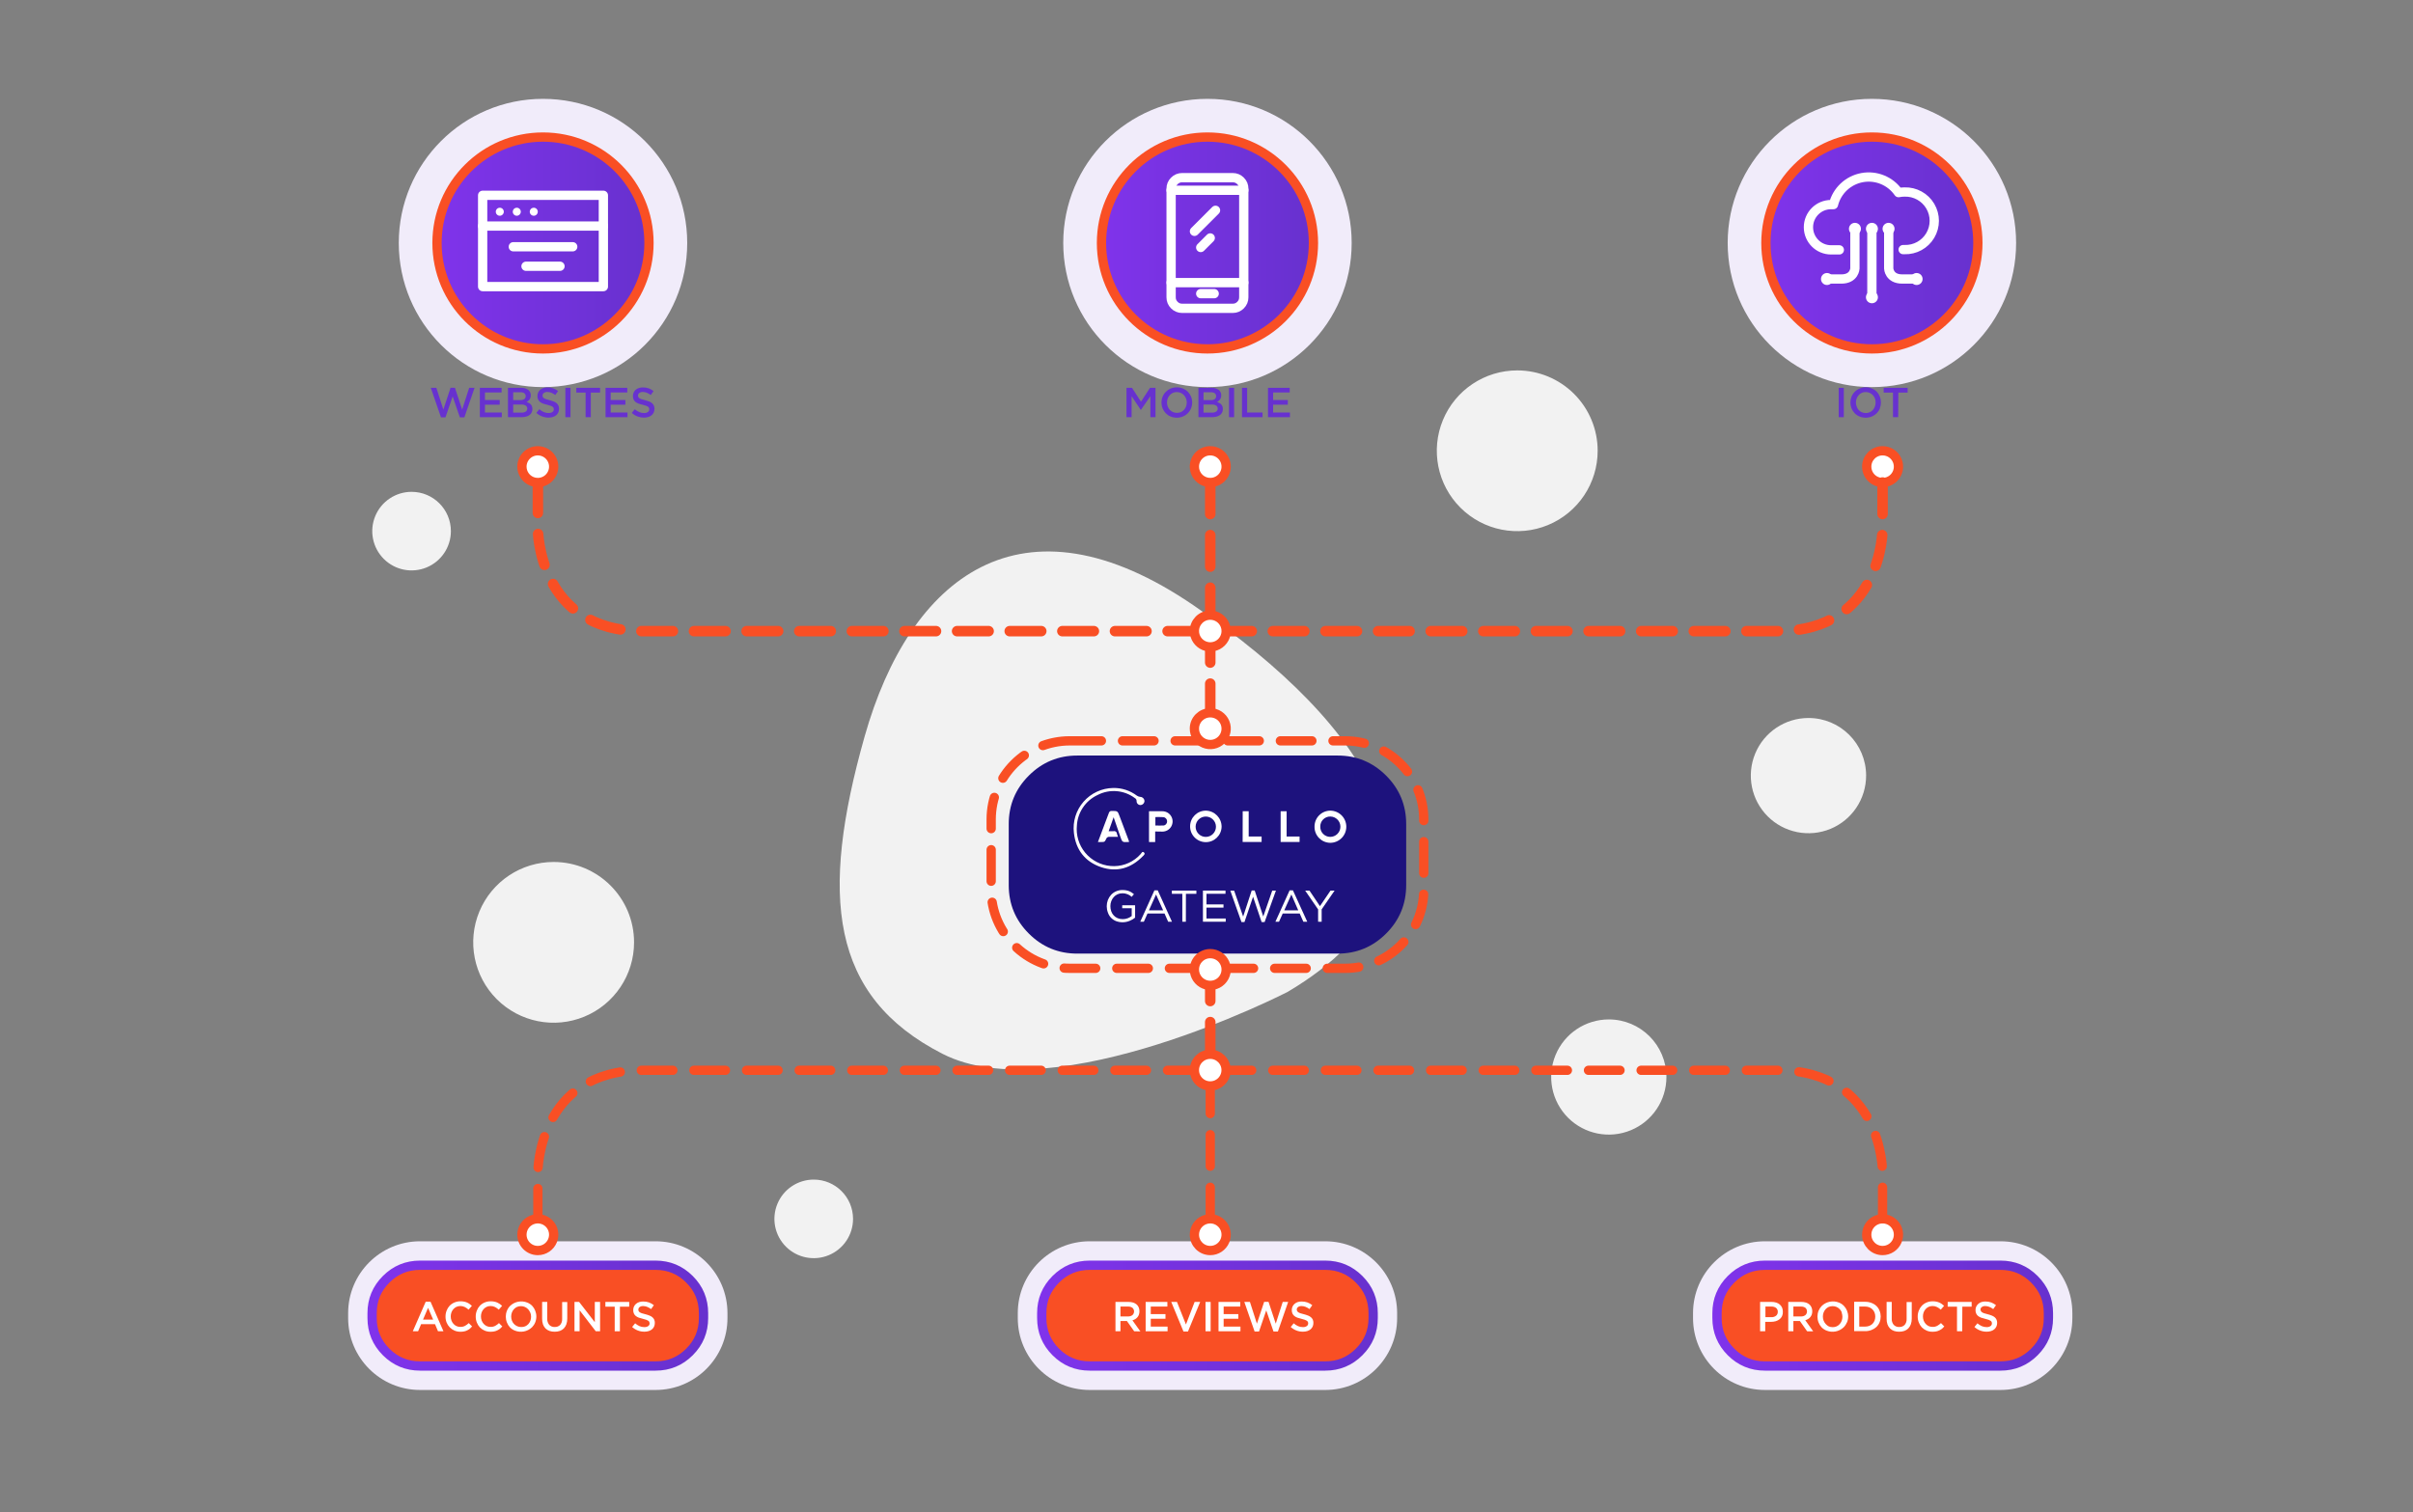 <svg width="260" height="163" viewBox="0 0 260 163" fill="none" xmlns="http://www.w3.org/2000/svg">
<rect x="0" y="0" width="260" height="163" fill="#808080" stroke="none"/>
<mask id="mask0" mask-type="alpha" maskUnits="userSpaceOnUse" x="0" y="0" width="259" height="162">
<rect x="0.085" y="0.612" width="258.294" height="161.387" fill="white"/>
</mask>
<g mask="url(#mask0)">
<path fill-rule="evenodd" clip-rule="evenodd" d="M138.721 106.921C138.721 106.921 113.683 119.787 101.553 113.583C89.422 107.38 88.315 96.547 93.158 79.395C98.001 62.243 110.028 52.502 128.673 65.293C147.319 78.085 159.259 94.769 138.721 106.921Z" fill="#F2F2F2"/>
<path fill-rule="evenodd" clip-rule="evenodd" d="M172.148 48.583C172.149 52.088 170.038 55.248 166.8 56.589C163.562 57.931 159.834 57.191 157.355 54.713C154.876 52.236 154.134 48.509 155.475 45.272C156.817 42.034 159.977 39.923 163.482 39.923C165.78 39.922 167.984 40.834 169.609 42.459C171.234 44.083 172.148 46.286 172.148 48.583V48.583Z" fill="#F2F2F2"/>
<path fill-rule="evenodd" clip-rule="evenodd" d="M68.32 101.566C68.32 105.074 66.208 108.233 62.969 109.574C59.73 110.914 56.002 110.172 53.524 107.693C51.046 105.214 50.307 101.487 51.65 98.25C52.993 95.013 56.155 92.903 59.661 92.906C64.443 92.91 68.318 96.785 68.32 101.566L68.32 101.566Z" fill="#F2F2F2"/>
<path fill-rule="evenodd" clip-rule="evenodd" d="M179.557 116.085C179.557 118.595 178.044 120.858 175.724 121.819C173.404 122.78 170.734 122.249 168.958 120.474C167.183 118.699 166.651 116.029 167.612 113.709C168.573 111.39 170.837 109.878 173.348 109.878C176.777 109.878 179.557 112.657 179.557 116.085Z" fill="#F2F2F2"/>
<path fill-rule="evenodd" clip-rule="evenodd" d="M48.583 57.246C48.583 58.959 47.551 60.503 45.968 61.159C44.385 61.814 42.563 61.452 41.352 60.241C40.14 59.03 39.778 57.208 40.433 55.626C41.089 54.043 42.634 53.011 44.347 53.011C46.687 53.011 48.583 54.907 48.583 57.246Z" fill="#F2F2F2"/>
<path fill-rule="evenodd" clip-rule="evenodd" d="M91.915 131.368C91.918 133.082 90.887 134.628 89.304 135.285C87.722 135.943 85.899 135.582 84.686 134.371C83.473 133.16 83.109 131.338 83.765 129.755C84.42 128.172 85.965 127.14 87.679 127.14C90.016 127.14 91.912 129.032 91.915 131.368Z" fill="#F2F2F2"/>
<path fill-rule="evenodd" clip-rule="evenodd" d="M201.073 83.594C201.074 86.107 199.561 88.373 197.24 89.335C194.918 90.296 192.246 89.765 190.469 87.989C188.692 86.212 188.161 83.54 189.123 81.219C190.085 78.899 192.352 77.386 194.865 77.388C198.294 77.388 201.073 80.166 201.073 83.594Z" fill="#F2F2F2"/>
<path fill-rule="evenodd" clip-rule="evenodd" d="M70.635 136.371C73.488 136.371 75.801 138.683 75.801 141.535V142.068C75.801 144.92 73.488 147.232 70.635 147.232H45.261C42.408 147.232 40.095 144.92 40.095 142.068V141.535C40.095 138.683 42.408 136.371 45.261 136.371H70.635ZM70.635 133.789H45.261C40.981 133.789 37.512 137.257 37.512 141.535V142.068C37.512 146.346 40.981 149.815 45.261 149.815H70.635C74.914 149.815 78.384 146.346 78.384 142.068V141.535C78.384 137.257 74.914 133.789 70.635 133.789Z" fill="#F1ECFA"/>
<path fill-rule="evenodd" clip-rule="evenodd" d="M40.095 141.802V141.535C40.095 140.109 40.599 138.892 41.608 137.884C42.617 136.875 43.834 136.371 45.261 136.371H70.638C72.065 136.371 73.282 136.875 74.291 137.884C75.3 138.892 75.804 140.109 75.804 141.535V142.068C75.804 143.494 75.3 144.711 74.291 145.72C73.282 146.728 72.065 147.232 70.638 147.232H45.261C43.834 147.232 42.617 146.728 41.608 145.72C40.599 144.711 40.095 143.494 40.095 142.068V141.802Z" fill="#F94F24" stroke="url(#paint0_linear)" stroke-linecap="round"/>
<path fill-rule="evenodd" clip-rule="evenodd" d="M47.782 143.488H47.195L46.872 142.723H45.374L45.051 143.488H44.48L45.871 140.302H46.388L47.782 143.488ZM46.123 140.964L45.58 142.23H46.672L46.123 140.964Z" fill="white"/>
<path fill-rule="evenodd" clip-rule="evenodd" d="M50.627 143.214C50.538 143.282 50.443 143.34 50.343 143.388C50.241 143.44 50.132 143.478 50.02 143.501C49.887 143.528 49.752 143.541 49.616 143.54C49.395 143.543 49.175 143.5 48.971 143.414C48.78 143.334 48.608 143.216 48.464 143.069C48.318 142.92 48.203 142.745 48.124 142.552C48.043 142.347 48.002 142.128 48.005 141.907C48.002 141.686 48.042 141.466 48.124 141.261C48.196 141.067 48.306 140.889 48.447 140.738C48.594 140.587 48.77 140.468 48.964 140.386C49.168 140.3 49.388 140.256 49.61 140.257C49.743 140.255 49.876 140.267 50.007 140.293C50.118 140.315 50.226 140.349 50.33 140.393C50.426 140.436 50.518 140.489 50.604 140.551C50.69 140.61 50.771 140.676 50.846 140.748L50.488 141.161C50.368 141.047 50.232 140.951 50.084 140.877C49.802 140.739 49.473 140.731 49.184 140.854C49.061 140.912 48.952 140.993 48.861 141.093C48.767 141.197 48.693 141.317 48.644 141.448C48.592 141.589 48.566 141.737 48.567 141.887C48.566 142.038 48.592 142.188 48.644 142.33C48.693 142.461 48.767 142.583 48.861 142.688C48.951 142.79 49.06 142.872 49.184 142.93C49.316 142.989 49.459 143.018 49.603 143.017C49.776 143.022 49.946 142.984 50.1 142.907C50.249 142.824 50.387 142.724 50.511 142.607L50.869 142.969C50.795 143.057 50.714 143.139 50.627 143.214H50.627Z" fill="white"/>
<path fill-rule="evenodd" clip-rule="evenodd" d="M53.875 143.214C53.785 143.281 53.689 143.34 53.588 143.388C53.486 143.44 53.377 143.478 53.265 143.501C53.131 143.528 52.995 143.541 52.858 143.54C52.636 143.543 52.416 143.5 52.212 143.414C52.022 143.333 51.85 143.216 51.705 143.069C51.566 142.919 51.456 142.743 51.382 142.552C51.298 142.348 51.257 142.128 51.26 141.907C51.256 141.686 51.297 141.466 51.379 141.261C51.452 141.067 51.561 140.89 51.702 140.738C51.849 140.587 52.025 140.468 52.219 140.386C52.423 140.3 52.642 140.256 52.864 140.257C52.998 140.255 53.131 140.267 53.261 140.293C53.372 140.315 53.48 140.348 53.584 140.393C53.682 140.437 53.775 140.49 53.862 140.551C53.946 140.611 54.026 140.677 54.101 140.748L53.743 141.161C53.623 141.048 53.489 140.952 53.342 140.877C53.192 140.802 53.026 140.764 52.858 140.767C52.713 140.766 52.57 140.796 52.438 140.854C52.316 140.913 52.207 140.994 52.115 141.093C52.021 141.197 51.948 141.317 51.899 141.448C51.847 141.589 51.82 141.738 51.822 141.887C51.82 142.038 51.847 142.188 51.899 142.33C51.948 142.461 52.021 142.583 52.115 142.688C52.206 142.789 52.316 142.871 52.438 142.93C52.57 142.989 52.713 143.018 52.858 143.017C53.03 143.022 53.201 142.984 53.355 142.907C53.504 142.825 53.642 142.724 53.765 142.607L54.124 142.969C54.047 143.057 53.964 143.139 53.875 143.214Z" fill="white"/>
<path fill-rule="evenodd" clip-rule="evenodd" d="M57.669 142.533C57.59 142.728 57.473 142.905 57.326 143.056C56.83 143.532 56.1 143.671 55.463 143.411C55.268 143.331 55.091 143.213 54.944 143.062C54.803 142.912 54.693 142.735 54.621 142.542C54.457 142.137 54.457 141.683 54.621 141.277C54.698 141.081 54.815 140.903 54.963 140.754C55.459 140.278 56.189 140.139 56.826 140.399C57.021 140.479 57.198 140.598 57.346 140.748C57.486 140.899 57.595 141.075 57.669 141.267C57.832 141.673 57.832 142.127 57.669 142.533ZM57.129 141.474C57.078 141.342 57.003 141.22 56.907 141.116C56.81 141.012 56.694 140.928 56.564 140.871C56.428 140.809 56.281 140.778 56.132 140.78C55.983 140.778 55.836 140.808 55.699 140.867C55.577 140.925 55.467 141.006 55.376 141.106C55.281 141.211 55.207 141.332 55.157 141.464C55.105 141.604 55.079 141.751 55.079 141.9C55.078 142.049 55.104 142.197 55.157 142.336C55.206 142.47 55.282 142.593 55.38 142.697C55.476 142.799 55.591 142.882 55.718 142.939C55.855 143.001 56.004 143.032 56.154 143.03C56.302 143.036 56.45 143.011 56.587 142.956C56.715 142.9 56.831 142.819 56.926 142.717C57.021 142.612 57.095 142.49 57.146 142.359C57.249 142.077 57.249 141.768 57.146 141.487L57.129 141.474Z" fill="white"/>
<path fill-rule="evenodd" clip-rule="evenodd" d="M61.123 142.116C61.127 142.327 61.094 142.537 61.026 142.736C60.966 142.902 60.873 143.053 60.752 143.182C60.631 143.301 60.486 143.392 60.326 143.45C60.144 143.51 59.953 143.539 59.761 143.537C59.572 143.539 59.384 143.51 59.205 143.45C59.046 143.392 58.901 143.302 58.779 143.185C58.659 143.06 58.567 142.912 58.508 142.749C58.443 142.555 58.411 142.351 58.414 142.146L58.414 140.325H58.966V142.123C58.951 142.366 59.027 142.605 59.179 142.794C59.333 142.954 59.549 143.039 59.77 143.027C59.989 143.038 60.202 142.957 60.358 142.804C60.509 142.624 60.585 142.393 60.571 142.158V140.338H61.123L61.123 142.116Z" fill="white"/>
<path fill-rule="evenodd" clip-rule="evenodd" d="M64.09 140.325H64.659V143.488H64.194L62.453 141.229V143.488H61.901V140.325H62.399L64.09 142.51V140.325Z" fill="white"/>
<path fill-rule="evenodd" clip-rule="evenodd" d="M66.796 143.488H66.234V140.838H65.23V140.325H67.797V140.838H66.796L66.796 143.488Z" fill="white"/>
<path fill-rule="evenodd" clip-rule="evenodd" d="M68.814 141.313C68.842 141.364 68.882 141.407 68.93 141.439C69.002 141.486 69.08 141.523 69.163 141.548C69.26 141.581 69.385 141.616 69.537 141.652C69.687 141.689 69.833 141.736 69.976 141.794C70.094 141.836 70.204 141.899 70.299 141.981C70.382 142.051 70.448 142.138 70.493 142.236C70.539 142.346 70.561 142.465 70.557 142.584C70.56 142.722 70.533 142.859 70.477 142.985C70.422 143.1 70.343 143.203 70.244 143.285C70.139 143.369 70.019 143.432 69.889 143.469C69.741 143.513 69.588 143.534 69.434 143.533C68.945 143.537 68.474 143.356 68.113 143.027L68.436 142.63C68.575 142.753 68.732 142.855 68.901 142.933C69.069 143.007 69.251 143.043 69.434 143.04C69.579 143.047 69.722 143.009 69.844 142.93C69.942 142.864 69.999 142.754 69.996 142.636C69.995 142.584 69.984 142.532 69.963 142.484C69.939 142.434 69.903 142.39 69.857 142.358C69.787 142.315 69.714 142.28 69.637 142.252C69.52 142.211 69.4 142.177 69.279 142.149C69.126 142.115 68.975 142.072 68.827 142.02C68.71 141.977 68.601 141.916 68.504 141.839C68.416 141.768 68.346 141.677 68.3 141.574C68.249 141.456 68.225 141.328 68.23 141.2C68.226 140.944 68.336 140.699 68.53 140.532C68.63 140.447 68.747 140.384 68.872 140.344C69.012 140.299 69.158 140.277 69.305 140.28C69.518 140.276 69.73 140.31 69.931 140.38C70.12 140.451 70.296 140.551 70.454 140.677L70.154 141.096C70.022 140.997 69.878 140.916 69.724 140.854C69.588 140.8 69.442 140.771 69.295 140.77C69.16 140.763 69.027 140.802 68.917 140.88C68.832 140.944 68.782 141.045 68.782 141.151C68.781 141.207 68.792 141.262 68.814 141.313Z" fill="white"/>
<path fill-rule="evenodd" clip-rule="evenodd" d="M142.792 136.371C145.645 136.371 147.958 138.683 147.958 141.535V142.068C147.958 144.92 145.645 147.232 142.792 147.232H117.415C114.562 147.232 112.249 144.92 112.249 142.068V141.535C112.249 138.683 114.562 136.371 117.415 136.371H142.792ZM142.792 133.789H117.415C113.136 133.789 109.666 137.257 109.666 141.535V142.068C109.666 146.346 113.136 149.815 117.415 149.815H142.792C147.072 149.815 150.541 146.346 150.541 142.068V141.535C150.541 137.257 147.072 133.789 142.792 133.789Z" fill="#F1ECFA"/>
<path fill-rule="evenodd" clip-rule="evenodd" d="M112.249 141.802V141.535C112.249 140.109 112.754 138.892 113.762 137.884C114.771 136.875 115.989 136.371 117.415 136.371H142.792C144.219 136.371 145.437 136.875 146.445 137.884C147.454 138.892 147.958 140.109 147.958 141.535V142.068C147.958 143.494 147.454 144.711 146.445 145.72C145.437 146.728 144.219 147.232 142.792 147.232H117.415C115.989 147.232 114.771 146.728 113.762 145.72C112.754 144.711 112.249 143.494 112.249 142.068V141.802Z" fill="#F94F24" stroke="url(#paint1_linear)" stroke-linecap="round"/>
<path fill-rule="evenodd" clip-rule="evenodd" d="M122.207 143.488L121.425 142.384H120.728V143.488H120.192V140.325H121.603C121.769 140.323 121.934 140.346 122.094 140.393C122.229 140.435 122.355 140.503 122.465 140.593C122.567 140.681 122.646 140.791 122.697 140.916C122.751 141.051 122.778 141.196 122.775 141.342C122.777 141.463 122.757 141.583 122.717 141.697C122.683 141.798 122.63 141.892 122.562 141.974C122.493 142.053 122.414 142.121 122.326 142.178C122.23 142.234 122.127 142.277 122.019 142.307L122.875 143.504L122.207 143.488ZM122.023 140.958C121.88 140.861 121.71 140.815 121.538 140.825L120.728 140.825V141.89H121.545C121.715 141.9 121.883 141.848 122.019 141.745C122.131 141.645 122.195 141.502 122.195 141.351C122.195 141.201 122.131 141.058 122.019 140.958L122.023 140.958Z" fill="white"/>
<path fill-rule="evenodd" clip-rule="evenodd" d="M125.784 140.825H123.995V141.639H125.58V142.139H123.995V142.985H125.806V143.488H123.443V140.325H125.784L125.784 140.825Z" fill="white"/>
<path fill-rule="evenodd" clip-rule="evenodd" d="M128.719 140.325H129.319L128.005 143.511H127.517L126.2 140.325H126.817L127.785 142.756L128.719 140.325Z" fill="white"/>
<path fill-rule="evenodd" clip-rule="evenodd" d="M130.446 140.325V143.488H129.894V140.325H130.446Z" fill="white"/>
<path fill-rule="evenodd" clip-rule="evenodd" d="M133.636 140.825H131.847V141.639H133.429V142.139H131.847V142.985H133.659V143.488H131.295V140.325H133.636L133.636 140.825Z" fill="white"/>
<path fill-rule="evenodd" clip-rule="evenodd" d="M136.212 140.315H136.684L137.462 142.668L138.214 140.325H138.799L137.694 143.511H137.217L136.438 141.235L135.66 143.511H135.182L134.075 140.325H134.679L135.431 142.668L136.212 140.315Z" fill="white"/>
<path fill-rule="evenodd" clip-rule="evenodd" d="M139.774 141.313C139.802 141.364 139.841 141.407 139.89 141.439C139.962 141.486 140.04 141.523 140.122 141.548C140.219 141.581 140.345 141.616 140.497 141.652C140.646 141.689 140.793 141.736 140.936 141.794C141.054 141.836 141.164 141.899 141.259 141.981C141.342 142.05 141.409 142.137 141.453 142.236C141.499 142.346 141.521 142.465 141.517 142.584C141.52 142.722 141.493 142.859 141.437 142.985C141.383 143.101 141.303 143.204 141.204 143.285C141.099 143.369 140.978 143.432 140.849 143.469C140.701 143.513 140.548 143.534 140.394 143.533C139.905 143.537 139.434 143.356 139.073 143.027L139.396 142.63C139.535 142.753 139.692 142.855 139.861 142.933C140.029 143.007 140.21 143.043 140.394 143.04C140.538 143.047 140.682 143.009 140.804 142.93C140.901 142.864 140.959 142.754 140.955 142.636C140.956 142.584 140.946 142.532 140.926 142.484C140.9 142.434 140.863 142.391 140.817 142.358C140.747 142.315 140.674 142.28 140.597 142.252C140.48 142.211 140.36 142.177 140.239 142.149C140.085 142.115 139.934 142.072 139.787 142.02C139.67 141.977 139.561 141.916 139.464 141.839C139.376 141.768 139.306 141.677 139.26 141.574C139.209 141.456 139.185 141.328 139.189 141.2C139.187 141.069 139.215 140.94 139.27 140.822C139.321 140.71 139.398 140.61 139.493 140.532C139.587 140.449 139.697 140.385 139.816 140.344C139.955 140.299 140.102 140.277 140.248 140.28C140.461 140.276 140.673 140.31 140.875 140.38C141.063 140.451 141.24 140.551 141.398 140.677L141.097 141.096C140.966 140.997 140.821 140.916 140.668 140.854C140.531 140.8 140.386 140.771 140.239 140.77C140.104 140.763 139.971 140.802 139.861 140.88C139.776 140.944 139.725 141.045 139.725 141.151C139.73 141.208 139.747 141.263 139.774 141.313Z" fill="white"/>
<path fill-rule="evenodd" clip-rule="evenodd" d="M215.547 136.371C218.4 136.371 220.713 138.683 220.713 141.535V142.068C220.713 144.92 218.4 147.232 215.547 147.232H190.173C187.32 147.232 185.007 144.92 185.007 142.068V141.535C185.007 138.683 187.32 136.371 190.173 136.371H215.547M215.547 133.789H190.173C185.894 133.789 182.424 137.257 182.424 141.535V142.068C182.424 146.346 185.894 149.815 190.173 149.815H215.547C219.827 149.815 223.296 146.346 223.296 142.068V141.535C223.296 137.257 219.827 133.789 215.547 133.789Z" fill="#F1ECFA"/>
<path fill-rule="evenodd" clip-rule="evenodd" d="M185.007 141.802V141.535C185.007 140.109 185.512 138.892 186.52 137.884C187.529 136.875 188.747 136.371 190.173 136.371H215.55C216.977 136.371 218.195 136.875 219.203 137.884C220.212 138.892 220.716 140.109 220.716 141.535V142.068C220.716 143.494 220.212 144.711 219.203 145.72C218.195 146.728 216.977 147.232 215.55 147.232H190.173C188.747 147.232 187.529 146.728 186.52 145.72C185.512 144.711 185.007 143.494 185.007 142.068V141.802Z" fill="#F94F24" stroke="url(#paint2_linear)" stroke-linecap="round"/>
<path fill-rule="evenodd" clip-rule="evenodd" d="M192.017 141.855C191.954 141.988 191.861 142.104 191.745 142.194C191.625 142.287 191.488 142.357 191.342 142.401C191.181 142.448 191.015 142.472 190.848 142.472L190.202 142.472V143.488H189.65V140.325H190.9C191.068 140.322 191.236 140.347 191.397 140.399C191.538 140.442 191.668 140.515 191.778 140.612C191.879 140.702 191.96 140.812 192.017 140.935C192.074 141.074 192.103 141.224 192.101 141.374C192.112 141.539 192.083 141.704 192.017 141.855ZM191.371 140.967C191.224 140.867 191.048 140.817 190.87 140.825H190.225V141.968H190.87C191.05 141.978 191.228 141.923 191.371 141.813C191.493 141.71 191.561 141.556 191.555 141.397C191.565 141.232 191.495 141.072 191.368 140.967L191.371 140.967Z" fill="white"/>
<path fill-rule="evenodd" clip-rule="evenodd" d="M194.716 143.488L193.938 142.384H193.237V143.488H192.685V140.325H194.096C194.262 140.323 194.428 140.346 194.587 140.393C194.723 140.434 194.849 140.502 194.958 140.593C195.06 140.681 195.14 140.791 195.191 140.916C195.246 141.047 195.274 141.189 195.271 141.332C195.273 141.453 195.254 141.573 195.216 141.687C195.18 141.788 195.126 141.882 195.058 141.965C194.99 142.044 194.911 142.113 194.822 142.168C194.726 142.224 194.623 142.267 194.516 142.297L195.371 143.495L194.716 143.488ZM194.535 140.958C194.392 140.862 194.222 140.816 194.051 140.825H193.237V141.89H194.054C194.225 141.899 194.395 141.848 194.532 141.745C194.642 141.644 194.704 141.501 194.704 141.351C194.704 141.202 194.642 141.059 194.532 140.958L194.535 140.958Z" fill="white"/>
<path fill-rule="evenodd" clip-rule="evenodd" d="M199 142.533C198.923 142.728 198.807 142.906 198.658 143.056C198.162 143.532 197.432 143.671 196.795 143.411C196.6 143.331 196.423 143.213 196.275 143.062C196.135 142.912 196.025 142.735 195.952 142.542C195.789 142.137 195.789 141.683 195.952 141.277C196.031 141.082 196.148 140.905 196.295 140.754C196.791 140.278 197.521 140.139 198.158 140.399C198.353 140.478 198.53 140.597 198.677 140.748C198.823 140.897 198.938 141.074 199.016 141.267C199.18 141.673 199.18 142.127 199.016 142.533H199ZM198.461 141.474C198.413 141.34 198.337 141.218 198.238 141.116C198.143 141.012 198.028 140.928 197.899 140.87C197.762 140.809 197.614 140.778 197.463 140.78C197.316 140.778 197.169 140.808 197.034 140.867C196.912 140.925 196.802 141.006 196.711 141.106C196.617 141.211 196.543 141.333 196.492 141.464C196.44 141.604 196.414 141.751 196.414 141.9C196.413 142.049 196.439 142.197 196.492 142.336C196.543 142.469 196.619 142.591 196.714 142.697C196.804 142.803 196.912 142.89 197.034 142.956C197.17 143.017 197.318 143.048 197.467 143.046C197.615 143.048 197.763 143.018 197.899 142.959C198.021 142.901 198.131 142.82 198.222 142.72C198.318 142.616 198.392 142.494 198.442 142.362C198.545 142.08 198.545 141.771 198.442 141.49L198.461 141.474Z" fill="white"/>
<path fill-rule="evenodd" clip-rule="evenodd" d="M202.523 142.526C202.444 142.716 202.326 142.888 202.177 143.03C202.022 143.171 201.841 143.281 201.645 143.353C201.427 143.436 201.196 143.478 200.963 143.475H199.785V140.312H200.963C201.196 140.309 201.427 140.349 201.645 140.432C201.842 140.502 202.023 140.612 202.177 140.754C202.33 140.901 202.448 141.08 202.523 141.277C202.686 141.678 202.686 142.126 202.523 142.526V142.526ZM201.984 141.477C201.932 141.35 201.856 141.234 201.761 141.135C201.662 141.036 201.545 140.958 201.415 140.906C201.27 140.85 201.116 140.823 200.96 140.825H200.334V142.985H200.96C201.115 142.986 201.269 142.96 201.415 142.907C201.544 142.856 201.661 142.781 201.761 142.684C201.856 142.586 201.932 142.47 201.984 142.342C202.087 142.063 202.087 141.756 201.984 141.477V141.477Z" fill="white"/>
<path fill-rule="evenodd" clip-rule="evenodd" d="M205.99 142.116C205.994 142.327 205.962 142.537 205.894 142.736C205.833 142.902 205.74 143.053 205.619 143.182C205.498 143.301 205.353 143.392 205.193 143.45C205.011 143.51 204.82 143.539 204.628 143.537C204.439 143.539 204.251 143.51 204.073 143.45C203.914 143.392 203.768 143.302 203.646 143.185C203.527 143.06 203.434 142.912 203.375 142.749C203.31 142.555 203.278 142.351 203.282 142.146V140.325H203.834V142.123C203.818 142.366 203.894 142.605 204.047 142.794C204.201 142.954 204.416 143.039 204.638 143.027C204.856 143.038 205.069 142.957 205.225 142.804C205.376 142.624 205.453 142.393 205.438 142.158L205.438 140.338H205.99L205.99 142.116Z" fill="white"/>
<path fill-rule="evenodd" clip-rule="evenodd" d="M209.251 143.214C209.162 143.282 209.066 143.34 208.964 143.388C208.862 143.44 208.753 143.478 208.641 143.501C208.507 143.528 208.371 143.541 208.234 143.54C208.013 143.543 207.793 143.501 207.589 143.414C207.397 143.334 207.224 143.216 207.078 143.069C206.939 142.919 206.829 142.743 206.756 142.552C206.672 142.348 206.63 142.128 206.633 141.907C206.629 141.686 206.67 141.466 206.752 141.261C206.825 141.067 206.934 140.89 207.075 140.738C207.222 140.587 207.398 140.468 207.592 140.386C207.796 140.3 208.016 140.256 208.238 140.257C208.371 140.255 208.504 140.267 208.635 140.293C208.745 140.315 208.854 140.348 208.958 140.393C209.055 140.436 209.148 140.489 209.235 140.551C209.32 140.61 209.4 140.676 209.474 140.748L209.116 141.161C208.997 141.047 208.862 140.951 208.715 140.877C208.565 140.802 208.399 140.764 208.231 140.767C208.087 140.766 207.943 140.796 207.811 140.854C207.69 140.913 207.58 140.994 207.488 141.093C207.396 141.198 207.322 141.318 207.272 141.448C207.22 141.589 207.194 141.738 207.195 141.887C207.194 142.038 207.22 142.188 207.272 142.33C207.322 142.461 207.396 142.582 207.488 142.688C207.579 142.789 207.689 142.871 207.811 142.93C207.943 142.989 208.087 143.018 208.231 143.017C208.403 143.022 208.574 142.985 208.728 142.907C208.877 142.825 209.015 142.724 209.138 142.607L209.497 142.969C209.422 143.057 209.34 143.139 209.251 143.214Z" fill="white"/>
<path fill-rule="evenodd" clip-rule="evenodd" d="M211.428 143.488H210.866V140.838H209.862V140.325H212.445V140.838H211.441L211.428 143.488Z" fill="white"/>
<path fill-rule="evenodd" clip-rule="evenodd" d="M213.449 141.313C213.474 141.364 213.513 141.407 213.562 141.439C213.634 141.485 213.712 141.522 213.794 141.548C213.891 141.581 214.017 141.616 214.169 141.652C214.319 141.689 214.467 141.737 214.611 141.794C214.728 141.837 214.838 141.9 214.934 141.981C215.015 142.051 215.08 142.138 215.124 142.236C215.172 142.346 215.195 142.465 215.192 142.584C215.194 142.722 215.165 142.859 215.108 142.985C215.054 143.101 214.975 143.204 214.876 143.285C214.771 143.369 214.65 143.432 214.521 143.469C214.373 143.513 214.219 143.534 214.065 143.533C213.577 143.537 213.105 143.356 212.745 143.027L213.068 142.63C213.207 142.753 213.363 142.855 213.533 142.933C213.701 143.006 213.882 143.042 214.065 143.04C214.21 143.048 214.354 143.009 214.475 142.93C214.573 142.864 214.63 142.754 214.627 142.636C214.628 142.584 214.618 142.532 214.598 142.484C214.573 142.434 214.535 142.39 214.488 142.358C214.42 142.315 214.348 142.28 214.272 142.252C214.178 142.22 214.059 142.184 213.91 142.149C213.757 142.115 213.606 142.072 213.458 142.02C213.342 141.976 213.233 141.915 213.135 141.839C213.047 141.768 212.978 141.677 212.932 141.574C212.881 141.456 212.856 141.328 212.861 141.2C212.859 141.069 212.886 140.94 212.942 140.822C212.995 140.711 213.071 140.612 213.164 140.532C213.259 140.449 213.369 140.385 213.487 140.344C213.627 140.299 213.773 140.277 213.92 140.28C214.133 140.276 214.345 140.31 214.546 140.38C214.735 140.451 214.912 140.551 215.069 140.677L214.769 141.096C214.638 140.996 214.493 140.915 214.34 140.854C214.203 140.8 214.057 140.771 213.91 140.77C213.776 140.763 213.642 140.802 213.533 140.88C213.447 140.944 213.397 141.045 213.397 141.151C213.401 141.208 213.419 141.264 213.449 141.313Z" fill="white"/>
<path fill-rule="evenodd" clip-rule="evenodd" d="M108.691 92.109V88.817C108.691 86.778 109.412 85.038 110.854 83.597C112.296 82.156 114.036 81.435 116.075 81.435H144.132C146.171 81.435 147.912 82.156 149.354 83.597C150.795 85.038 151.516 86.778 151.516 88.817V95.401C151.516 97.44 150.795 99.18 149.354 100.621C147.912 102.063 146.171 102.783 144.132 102.783H116.075C114.036 102.783 112.296 102.063 110.854 100.621C109.412 99.18 108.691 97.44 108.691 95.401V92.109Z" fill="#1D127D"/>
<path fill-rule="evenodd" clip-rule="evenodd" d="M115.278 79.85H144.93C149.614 79.85 153.412 83.646 153.411 88.329V95.889C153.411 100.572 149.614 104.368 144.93 104.368L115.278 104.368C110.595 104.368 106.799 100.573 106.799 95.892V88.326C106.801 83.642 110.598 79.849 115.281 79.85H115.278Z" stroke="#F94F24" stroke-linecap="round" stroke-dasharray="3.4 2.27"/>
<path fill-rule="evenodd" clip-rule="evenodd" d="M116.014 89.333C116.006 90.409 116.432 91.443 117.197 92.2C117.962 92.957 119 93.373 120.076 93.355C121.163 93.338 122.192 92.864 122.91 92.048C122.997 91.951 123.078 91.725 123.256 91.874C123.433 92.022 123.256 92.177 123.14 92.284C121.877 93.575 120.36 94.046 118.636 93.462C116.911 92.877 115.917 91.593 115.714 89.772C115.568 88.554 115.946 87.331 116.755 86.408C117.563 85.485 118.726 84.948 119.953 84.931C120.873 84.915 121.772 85.209 122.507 85.763C122.619 85.837 122.748 85.882 122.881 85.893C123.111 85.904 123.297 86.083 123.317 86.312C123.321 86.553 123.135 86.755 122.894 86.771C122.782 86.774 122.673 86.732 122.592 86.653C122.512 86.575 122.467 86.467 122.468 86.354C122.477 86.213 122.401 86.079 122.274 86.015C121.108 85.143 119.545 85.018 118.255 85.692C116.943 86.308 116.085 87.605 116.03 89.053C116.02 89.136 116.017 89.237 116.014 89.333Z" fill="white"/>
<path fill-rule="evenodd" clip-rule="evenodd" d="M141.64 89.104C141.634 88.648 141.81 88.208 142.131 87.883C142.451 87.558 142.888 87.375 143.344 87.374C144.302 87.382 145.072 88.165 145.064 89.122C145.056 90.079 144.273 90.849 143.315 90.841C142.374 90.821 141.625 90.045 141.64 89.104ZM142.26 89.104C142.253 89.39 142.362 89.667 142.561 89.873C142.759 90.079 143.032 90.197 143.319 90.201C143.925 90.208 144.422 89.723 144.429 89.117C144.436 88.511 143.95 88.014 143.344 88.007C143.052 88.001 142.771 88.116 142.565 88.324C142.36 88.532 142.25 88.815 142.26 89.107V89.104Z" fill="white"/>
<path fill-rule="evenodd" clip-rule="evenodd" d="M131.628 89.114C131.604 90.048 130.83 90.788 129.896 90.769C128.961 90.75 128.217 89.98 128.232 89.045C128.246 88.111 129.014 87.364 129.949 87.374C130.887 87.404 131.632 88.175 131.628 89.114ZM129.923 88.01C129.317 88.011 128.827 88.502 128.827 89.107C128.827 89.713 129.317 90.204 129.923 90.205C130.528 90.204 131.019 89.713 131.019 89.107C131.019 88.502 130.528 88.011 129.923 88.01H129.923Z" fill="white"/>
<path fill-rule="evenodd" clip-rule="evenodd" d="M119.992 88.084C119.801 88.613 119.633 89.081 119.456 89.591C119.627 89.601 119.798 89.601 119.969 89.591C120.058 89.565 120.154 89.582 120.229 89.637C120.304 89.692 120.349 89.779 120.35 89.872C120.381 89.982 120.418 90.09 120.463 90.195C120.114 90.195 119.795 90.195 119.472 90.195C119.37 90.207 119.279 90.264 119.223 90.35C119.033 90.753 119.042 90.757 118.603 90.757H118.3L118.468 90.311C118.79 89.42 119.149 88.529 119.475 87.635C119.509 87.48 119.66 87.378 119.817 87.406C120.421 87.406 120.421 87.406 120.637 87.981C120.96 88.817 121.267 89.65 121.58 90.486C121.609 90.566 121.635 90.647 121.667 90.734C121.636 90.743 121.603 90.75 121.57 90.753C120.925 90.786 120.925 90.786 120.715 90.176C120.482 89.514 120.247 88.839 119.992 88.084Z" fill="white"/>
<path fill-rule="evenodd" clip-rule="evenodd" d="M124.47 89.62V90.757H123.805V87.439H125.248C125.64 87.438 126.004 87.647 126.2 87.987C126.397 88.326 126.397 88.745 126.2 89.085C126.004 89.425 125.64 89.634 125.248 89.633L124.47 89.62ZM124.492 88.065V88.975C124.799 88.975 125.086 88.991 125.374 88.975C125.604 88.946 125.771 88.741 125.751 88.51C125.749 88.279 125.569 88.09 125.338 88.074C125.067 88.055 124.793 88.065 124.492 88.065Z" fill="white"/>
<path fill-rule="evenodd" clip-rule="evenodd" d="M133.901 87.439H134.546V90.163H135.938V90.753H133.894L133.901 87.439Z" fill="white"/>
<path fill-rule="evenodd" clip-rule="evenodd" d="M137.988 90.75V87.439H138.634V90.163H140.029V90.75H137.988Z" fill="white"/>
<path fill-rule="evenodd" clip-rule="evenodd" d="M121.716 99.252C121.242 99.448 120.712 99.454 120.234 99.272C120.03 99.186 119.847 99.06 119.695 98.9C119.55 98.741 119.44 98.553 119.372 98.348C119.21 97.916 119.21 97.441 119.372 97.009C119.451 96.804 119.567 96.616 119.714 96.454C119.864 96.292 120.045 96.162 120.247 96.073C120.463 95.977 120.698 95.928 120.934 95.931C121.064 95.93 121.194 95.94 121.322 95.96C121.432 95.978 121.54 96.007 121.645 96.047C121.743 96.084 121.837 96.132 121.926 96.189C122.016 96.245 122.103 96.307 122.184 96.376L121.938 96.663C121.874 96.609 121.806 96.557 121.738 96.508C121.666 96.462 121.589 96.422 121.509 96.389C121.423 96.353 121.333 96.326 121.241 96.308C121.135 96.29 121.026 96.281 120.918 96.283C120.741 96.281 120.566 96.318 120.405 96.392C120.252 96.463 120.116 96.564 120.004 96.689C119.89 96.818 119.8 96.967 119.74 97.128C119.675 97.299 119.642 97.481 119.643 97.664C119.641 97.855 119.673 98.045 119.736 98.226C119.795 98.391 119.886 98.542 120.004 98.671C120.12 98.797 120.262 98.897 120.421 98.962C120.596 99.035 120.784 99.072 120.973 99.068C121.158 99.069 121.342 99.036 121.515 98.971C121.668 98.913 121.812 98.832 121.942 98.732V97.893H120.918V97.57H122.307V98.907C122.129 99.053 121.93 99.169 121.716 99.252V99.252Z" fill="white"/>
<path fill-rule="evenodd" clip-rule="evenodd" d="M126.278 99.346H125.868L125.477 98.458H123.646L123.249 99.346H122.862L124.389 95.963H124.744L126.278 99.346ZM124.563 96.412L123.795 98.122H125.329L124.563 96.412Z" fill="white"/>
<path fill-rule="evenodd" clip-rule="evenodd" d="M127.776 99.346H127.395V96.337H126.268V95.989H128.909V96.337H127.782L127.776 99.346Z" fill="white"/>
<path fill-rule="evenodd" clip-rule="evenodd" d="M132.047 96.334H129.997V97.48H131.831V97.825H129.997V99H132.07V99.346H129.616V95.989H132.047V96.334Z" fill="white"/>
<path fill-rule="evenodd" clip-rule="evenodd" d="M134.869 95.979H135.192L136.115 98.784L137.084 95.989H137.481L136.261 99.381H135.938L135.018 96.654L134.091 99.381H133.768L132.567 95.999H132.98L133.949 98.794L134.869 95.979Z" fill="white"/>
<path fill-rule="evenodd" clip-rule="evenodd" d="M140.855 99.346H140.436L140.042 98.458H138.214L137.814 99.346H137.426L138.957 95.963H139.312L140.855 99.346ZM139.144 96.412L138.376 98.122H139.887L139.144 96.412Z" fill="white"/>
<path fill-rule="evenodd" clip-rule="evenodd" d="M142.408 99.346H142.027V98.019L140.632 95.989H141.094L142.224 97.667L143.364 95.989H143.803L142.408 98.013L142.408 99.346Z" fill="white"/>
<path fill-rule="evenodd" clip-rule="evenodd" d="M42.968 26.189C42.968 17.609 49.926 10.654 58.508 10.654C67.09 10.654 74.047 17.609 74.047 26.189C74.047 34.769 67.09 41.724 58.508 41.724C49.926 41.724 42.968 34.769 42.968 26.189Z" fill="#F1ECFA"/>
<path fill-rule="evenodd" clip-rule="evenodd" d="M47.088 26.189C47.088 19.884 52.201 14.773 58.508 14.773C64.815 14.773 69.928 19.884 69.928 26.189C69.928 32.494 64.815 37.605 58.508 37.605C52.201 37.605 47.088 32.494 47.088 26.189Z" fill="url(#paint3_linear)" stroke="#F94F24" stroke-linecap="round"/>
<path fill-rule="evenodd" clip-rule="evenodd" d="M48.548 41.792H49.019L49.797 44.145L50.553 41.802H51.134L50.033 44.987H49.552L48.774 42.728L47.999 44.987H47.518L46.417 41.802H47.017L47.773 44.145L48.548 41.792Z" fill="#6731CF"/>
<path fill-rule="evenodd" clip-rule="evenodd" d="M54.046 42.302H52.254V43.115H53.843V43.619H52.254V44.461H54.069V44.965H51.702V41.802H54.046L54.046 42.302Z" fill="#6731CF"/>
<path fill-rule="evenodd" clip-rule="evenodd" d="M56.91 42.018C57.095 42.158 57.2 42.38 57.191 42.612C57.192 42.7 57.179 42.787 57.152 42.87C57.129 42.941 57.095 43.007 57.052 43.067C57.012 43.122 56.964 43.171 56.91 43.212C56.858 43.254 56.801 43.291 56.742 43.322C56.83 43.352 56.914 43.391 56.994 43.438C57.069 43.478 57.137 43.53 57.194 43.593C57.249 43.655 57.292 43.728 57.32 43.806C57.353 43.898 57.368 43.996 57.365 44.093C57.369 44.223 57.34 44.352 57.281 44.468C57.227 44.577 57.146 44.672 57.045 44.742C56.934 44.821 56.807 44.877 56.674 44.907C56.518 44.947 56.358 44.967 56.196 44.965H54.734V41.802H56.151C56.421 41.787 56.688 41.863 56.91 42.018ZM56.477 43.031C56.58 42.958 56.642 42.84 56.646 42.714C56.65 42.587 56.595 42.466 56.497 42.386C56.374 42.307 56.229 42.27 56.083 42.279H55.295V43.125H56.054C56.2 43.134 56.346 43.101 56.474 43.031H56.477ZM56.651 44.361C56.754 44.286 56.815 44.166 56.815 44.038C56.815 43.911 56.754 43.791 56.651 43.716C56.503 43.63 56.332 43.591 56.161 43.603H55.295V44.471H56.216C56.367 44.478 56.518 44.44 56.648 44.361H56.651Z" fill="#6731CF"/>
<path fill-rule="evenodd" clip-rule="evenodd" d="M58.492 42.789C58.519 42.841 58.559 42.886 58.608 42.918C58.68 42.965 58.758 43.001 58.84 43.025C58.937 43.057 59.063 43.093 59.212 43.128C59.362 43.166 59.51 43.214 59.654 43.27C59.772 43.314 59.881 43.377 59.977 43.458C60.059 43.529 60.126 43.617 60.171 43.716C60.215 43.825 60.237 43.943 60.235 44.061C60.239 44.199 60.211 44.336 60.154 44.461C60.1 44.578 60.021 44.68 59.922 44.761C59.817 44.845 59.696 44.908 59.567 44.946C59.419 44.989 59.266 45.011 59.112 45.01C58.872 45.011 58.635 44.968 58.411 44.884C58.182 44.798 57.971 44.669 57.791 44.503L58.114 44.106C58.255 44.229 58.412 44.331 58.582 44.41C58.75 44.483 58.932 44.52 59.115 44.516C59.259 44.523 59.402 44.486 59.525 44.41C59.621 44.343 59.677 44.233 59.673 44.116C59.674 44.063 59.664 44.01 59.644 43.961C59.621 43.911 59.584 43.868 59.538 43.838C59.47 43.793 59.396 43.757 59.318 43.732C59.201 43.69 59.081 43.654 58.96 43.625C58.807 43.592 58.656 43.549 58.508 43.496C58.391 43.454 58.282 43.393 58.185 43.316C58.098 43.245 58.027 43.155 57.978 43.054C57.93 42.934 57.907 42.806 57.911 42.676C57.908 42.547 57.936 42.419 57.991 42.302C58.042 42.189 58.117 42.089 58.211 42.008C58.312 41.925 58.428 41.862 58.553 41.821C58.693 41.777 58.839 41.755 58.986 41.757C59.199 41.753 59.411 41.787 59.612 41.856C59.8 41.927 59.976 42.027 60.132 42.154L59.835 42.573C59.702 42.476 59.557 42.395 59.406 42.331C59.269 42.277 59.123 42.248 58.976 42.247C58.84 42.239 58.705 42.279 58.595 42.36C58.508 42.422 58.458 42.522 58.459 42.628C58.459 42.683 58.47 42.738 58.492 42.789Z" fill="#6731CF"/>
<path fill-rule="evenodd" clip-rule="evenodd" d="M61.472 41.802V44.965H60.92V41.802H61.472Z" fill="#6731CF"/>
<path fill-rule="evenodd" clip-rule="evenodd" d="M63.661 44.965H63.099V42.315H62.095V41.802H64.659V42.315H63.658L63.661 44.965Z" fill="#6731CF"/>
<path fill-rule="evenodd" clip-rule="evenodd" d="M67.59 42.302H65.802V43.115H67.387V43.619H65.802V44.461H67.613V44.965H65.249V41.802H67.59V42.302Z" fill="#6731CF"/>
<path fill-rule="evenodd" clip-rule="evenodd" d="M68.775 42.789C68.803 42.841 68.843 42.886 68.891 42.918C68.963 42.965 69.041 43.001 69.124 43.025C69.221 43.057 69.347 43.093 69.495 43.128C69.645 43.166 69.793 43.214 69.937 43.27C70.055 43.314 70.164 43.377 70.26 43.458C70.343 43.529 70.409 43.617 70.454 43.716C70.499 43.825 70.521 43.943 70.519 44.061C70.522 44.199 70.494 44.336 70.435 44.461C70.383 44.578 70.304 44.681 70.205 44.761C70.1 44.845 69.98 44.908 69.85 44.946C69.703 44.989 69.549 45.011 69.395 45.01C69.156 45.011 68.918 44.968 68.694 44.884C68.465 44.799 68.254 44.67 68.075 44.503L68.397 44.106C68.538 44.229 68.696 44.331 68.865 44.41C69.033 44.483 69.215 44.52 69.398 44.516C69.542 44.524 69.684 44.487 69.805 44.41C69.903 44.344 69.96 44.233 69.957 44.116C69.958 44.063 69.948 44.01 69.928 43.961C69.905 43.911 69.868 43.868 69.821 43.838C69.753 43.793 69.68 43.757 69.602 43.732C69.484 43.69 69.364 43.655 69.243 43.625C69.09 43.592 68.939 43.549 68.791 43.496C68.675 43.453 68.566 43.392 68.468 43.316C68.383 43.243 68.314 43.154 68.265 43.054C68.217 42.934 68.194 42.806 68.197 42.676C68.195 42.547 68.222 42.419 68.278 42.302C68.329 42.189 68.404 42.089 68.497 42.008C68.599 41.925 68.715 41.861 68.84 41.821C68.98 41.777 69.126 41.755 69.272 41.757C69.485 41.753 69.697 41.787 69.899 41.856C70.087 41.927 70.262 42.027 70.418 42.154L70.121 42.573C69.988 42.476 69.844 42.395 69.692 42.331C69.555 42.277 69.41 42.248 69.263 42.247C69.126 42.239 68.992 42.279 68.882 42.36C68.795 42.422 68.744 42.522 68.746 42.628C68.745 42.683 68.754 42.738 68.775 42.789Z" fill="#6731CF"/>
<rect x="52.005" y="21.05" width="13.008" height="9.841" stroke="white" stroke-linecap="round" stroke-linejoin="round"/>
<path d="M52.005 24.362H65.014" stroke="white" stroke-linecap="round" stroke-linejoin="round"/>
<path fill-rule="evenodd" clip-rule="evenodd" d="M54.285 22.822C54.285 22.997 54.18 23.155 54.018 23.222C53.856 23.289 53.67 23.252 53.546 23.128C53.423 23.005 53.386 22.819 53.452 22.657C53.519 22.495 53.677 22.39 53.852 22.39C53.967 22.39 54.077 22.435 54.158 22.517C54.239 22.598 54.285 22.708 54.285 22.822Z" fill="white"/>
<path fill-rule="evenodd" clip-rule="evenodd" d="M56.116 22.822C56.116 22.997 56.01 23.155 55.849 23.222C55.687 23.289 55.501 23.252 55.377 23.128C55.253 23.005 55.216 22.819 55.283 22.657C55.35 22.495 55.508 22.39 55.683 22.39C55.798 22.39 55.908 22.435 55.989 22.517C56.07 22.598 56.116 22.708 56.116 22.822Z" fill="white"/>
<path fill-rule="evenodd" clip-rule="evenodd" d="M57.946 22.822C57.946 22.997 57.841 23.155 57.679 23.222C57.518 23.289 57.331 23.252 57.208 23.128C57.084 23.005 57.047 22.819 57.114 22.657C57.181 22.495 57.339 22.39 57.513 22.39C57.628 22.39 57.738 22.435 57.819 22.517C57.901 22.598 57.946 22.708 57.946 22.822Z" fill="white"/>
<path d="M55.308 26.596H61.711" stroke="white" stroke-linecap="round" stroke-linejoin="round"/>
<path d="M56.677 28.697H60.339" stroke="white" stroke-linecap="round" stroke-linejoin="round"/>
<path fill-rule="evenodd" clip-rule="evenodd" d="M114.564 26.189C114.564 17.609 121.522 10.654 130.104 10.654C138.686 10.654 145.643 17.609 145.643 26.189C145.643 34.769 138.686 41.724 130.104 41.724C121.522 41.724 114.564 34.769 114.564 26.189Z" fill="#F1ECFA"/>
<path fill-rule="evenodd" clip-rule="evenodd" d="M118.684 26.189C118.684 19.884 123.797 14.773 130.104 14.773C136.411 14.773 141.524 19.884 141.524 26.189C141.524 32.494 136.411 37.605 130.104 37.605C123.797 37.605 118.684 32.494 118.684 26.189Z" fill="url(#paint4_linear)" stroke="#F94F24" stroke-linecap="round"/>
<path fill-rule="evenodd" clip-rule="evenodd" d="M122.923 44.187L121.932 42.705V44.965H121.38V41.802H121.974L122.942 43.296L123.911 41.802H124.505V44.965H123.953V42.705L122.923 44.187Z" fill="#6731CF"/>
<path fill-rule="evenodd" clip-rule="evenodd" d="M128.334 44.009C128.257 44.205 128.141 44.383 127.992 44.532C127.676 44.849 127.245 45.025 126.797 45.02C126.568 45.021 126.341 44.977 126.129 44.891C125.737 44.727 125.428 44.413 125.27 44.019C125.107 43.613 125.107 43.16 125.27 42.754C125.433 42.359 125.745 42.044 126.139 41.879C126.567 41.705 127.047 41.705 127.475 41.879C127.67 41.961 127.846 42.079 127.995 42.228C128.141 42.377 128.256 42.554 128.334 42.747C128.498 43.153 128.498 43.607 128.334 44.013L128.334 44.009ZM127.795 42.951C127.745 42.818 127.669 42.696 127.572 42.592C127.477 42.489 127.362 42.405 127.233 42.347C126.956 42.229 126.642 42.229 126.365 42.347C126.243 42.406 126.133 42.488 126.042 42.589C125.947 42.693 125.873 42.813 125.822 42.944C125.771 43.084 125.744 43.231 125.745 43.38C125.744 43.529 125.77 43.676 125.822 43.816C125.873 43.949 125.948 44.072 126.045 44.177C126.248 44.387 126.528 44.504 126.82 44.5C126.969 44.502 127.116 44.472 127.253 44.413C127.375 44.355 127.484 44.274 127.576 44.174C127.672 44.07 127.747 43.949 127.795 43.816C127.847 43.676 127.874 43.529 127.873 43.38C127.872 43.233 127.846 43.088 127.795 42.951L127.795 42.951Z" fill="#6731CF"/>
<path fill-rule="evenodd" clip-rule="evenodd" d="M131.305 42.018C131.49 42.158 131.595 42.38 131.586 42.612C131.587 42.7 131.574 42.787 131.547 42.87C131.524 42.941 131.49 43.007 131.447 43.067C131.407 43.122 131.359 43.171 131.305 43.212C131.253 43.255 131.197 43.292 131.137 43.322C131.226 43.352 131.311 43.391 131.392 43.438C131.466 43.479 131.532 43.531 131.589 43.593C131.644 43.655 131.687 43.728 131.715 43.806C131.748 43.898 131.763 43.996 131.76 44.093C131.764 44.223 131.736 44.351 131.679 44.468C131.623 44.577 131.541 44.671 131.44 44.742C131.329 44.82 131.204 44.876 131.072 44.907C130.915 44.947 130.754 44.966 130.591 44.965L129.132 44.965V41.802H130.546C130.816 41.787 131.083 41.863 131.305 42.018H131.305ZM130.872 43.031C130.975 42.958 131.038 42.84 131.041 42.714C131.045 42.587 130.99 42.466 130.892 42.386C130.769 42.307 130.624 42.27 130.478 42.279H129.681V43.125H130.44C130.59 43.136 130.74 43.104 130.872 43.031H130.872ZM131.047 44.361C131.149 44.286 131.21 44.166 131.21 44.038C131.21 43.911 131.149 43.791 131.047 43.716C130.899 43.631 130.729 43.591 130.559 43.603H129.678V44.471H130.598C130.755 44.481 130.912 44.443 131.047 44.361H131.047Z" fill="#6731CF"/>
<path fill-rule="evenodd" clip-rule="evenodd" d="M132.977 41.802V44.965H132.425V41.802H132.977Z" fill="#6731CF"/>
<path fill-rule="evenodd" clip-rule="evenodd" d="M133.826 41.802H134.378V44.461H136.041V44.965H133.826V41.802Z" fill="#6731CF"/>
<path fill-rule="evenodd" clip-rule="evenodd" d="M138.966 42.302H137.178V43.115H138.763V43.619H137.178V44.461H138.989V44.965H136.626V41.802H138.966V42.302Z" fill="#6731CF"/>
<path fill-rule="evenodd" clip-rule="evenodd" d="M126.187 21.525V20.337C126.187 20.009 126.303 19.729 126.535 19.497C126.767 19.265 127.047 19.149 127.376 19.149H132.829C133.157 19.149 133.437 19.265 133.669 19.497C133.901 19.729 134.017 20.009 134.017 20.337V32.044C134.017 32.372 133.901 32.652 133.669 32.884C133.437 33.116 133.157 33.232 132.829 33.232H127.376C127.047 33.232 126.767 33.116 126.535 32.884C126.303 32.652 126.187 32.372 126.187 32.044V21.525Z" stroke="white" stroke-linecap="round" stroke-linejoin="round"/>
<path d="M126.187 20.508H134.017" stroke="white" stroke-linecap="round" stroke-linejoin="round"/>
<path d="M126.187 30.462H134.017" stroke="white" stroke-linecap="round" stroke-linejoin="round"/>
<path d="M129.377 31.65H130.83" stroke="white" stroke-linecap="round" stroke-linejoin="round"/>
<path d="M128.703 24.933L130.972 22.668" stroke="white" stroke-linecap="round" stroke-linejoin="round"/>
<path d="M129.377 26.676L130.404 25.647" stroke="white" stroke-linecap="round" stroke-linejoin="round"/>
<path fill-rule="evenodd" clip-rule="evenodd" d="M186.157 26.189C186.157 17.609 193.114 10.654 201.696 10.654C210.279 10.654 217.236 17.609 217.236 26.189C217.236 34.769 210.279 41.724 201.696 41.724C193.114 41.724 186.157 34.769 186.157 26.189Z" fill="#F1ECFA"/>
<path fill-rule="evenodd" clip-rule="evenodd" d="M190.276 26.189C190.276 19.884 195.389 14.773 201.696 14.773C208.003 14.773 213.116 19.884 213.116 26.189C213.116 32.494 208.003 37.605 201.696 37.605C195.389 37.605 190.276 32.494 190.276 26.189Z" fill="url(#paint5_linear)" stroke="#F94F24" stroke-linecap="round"/>
<path fill-rule="evenodd" clip-rule="evenodd" d="M198.671 41.802V44.965H198.119V41.802H198.671Z" fill="#6731CF"/>
<path fill-rule="evenodd" clip-rule="evenodd" d="M202.568 44.01C202.488 44.205 202.371 44.382 202.223 44.532C201.907 44.85 201.476 45.026 201.028 45.02C200.799 45.021 200.572 44.977 200.36 44.891C200.165 44.809 199.988 44.689 199.84 44.539C199.696 44.388 199.581 44.212 199.501 44.019C199.342 43.612 199.342 43.161 199.501 42.754C199.663 42.359 199.975 42.044 200.369 41.879C201.002 41.605 201.737 41.741 202.229 42.224C202.367 42.377 202.476 42.553 202.552 42.744C202.711 43.151 202.711 43.603 202.552 44.01L202.568 44.01ZM202.026 42.951C201.976 42.819 201.901 42.697 201.806 42.593C201.709 42.489 201.593 42.406 201.464 42.347C201.327 42.287 201.178 42.256 201.028 42.257C200.88 42.255 200.734 42.285 200.599 42.344C200.475 42.401 200.366 42.484 200.276 42.586C200.18 42.689 200.106 42.809 200.056 42.941C200.002 43.08 199.974 43.228 199.976 43.377C199.974 43.526 200.001 43.674 200.056 43.813C200.1 43.95 200.17 44.077 200.263 44.187C200.359 44.29 200.476 44.373 200.605 44.429C200.741 44.49 200.889 44.521 201.038 44.519C201.187 44.521 201.334 44.492 201.47 44.432C201.593 44.375 201.703 44.294 201.793 44.193C201.89 44.09 201.964 43.968 202.013 43.835C202.068 43.697 202.095 43.548 202.094 43.399C202.1 43.247 202.077 43.094 202.026 42.951L202.026 42.951Z" fill="#6731CF"/>
<path fill-rule="evenodd" clip-rule="evenodd" d="M204.528 44.965H203.969V42.315H202.965V41.802H205.548V42.315H204.544L204.528 44.965Z" fill="#6731CF"/>
<path d="M205.064 26.902H205.212C206.345 26.939 207.408 26.355 207.985 25.38C208.563 24.405 208.563 23.193 207.985 22.218C207.408 21.242 206.345 20.659 205.212 20.695C204.995 20.695 204.779 20.717 204.567 20.76C203.69 19.498 202.155 18.866 200.644 19.144C199.132 19.422 197.923 20.559 197.554 22.051C197.47 22.051 197.383 22.051 197.299 22.051C195.951 22.052 194.859 23.144 194.859 24.491C194.859 25.838 195.951 26.931 197.299 26.931L198.187 26.931" stroke="white" stroke-linecap="round" stroke-linejoin="round"/>
<path fill-rule="evenodd" clip-rule="evenodd" d="M202.345 24.662C202.345 25.019 202.056 25.308 201.699 25.308C201.343 25.308 201.054 25.019 201.054 24.662C201.054 24.306 201.343 24.017 201.699 24.017C202.056 24.017 202.345 24.306 202.345 24.662Z" fill="white"/>
<path fill-rule="evenodd" clip-rule="evenodd" d="M202.345 32.041C202.345 32.397 202.056 32.686 201.699 32.686C201.343 32.686 201.054 32.397 201.054 32.041C201.054 31.684 201.343 31.395 201.699 31.395C202.056 31.395 202.345 31.684 202.345 32.041Z" fill="white"/>
<path d="M201.696 24.788V32.041" stroke="white" stroke-linecap="round" stroke-linejoin="round"/>
<path fill-rule="evenodd" clip-rule="evenodd" d="M200.515 24.662C200.515 25.019 200.226 25.308 199.869 25.308C199.512 25.308 199.223 25.019 199.223 24.662C199.223 24.306 199.512 24.017 199.869 24.017C200.226 24.017 200.515 24.306 200.515 24.662Z" fill="white"/>
<path fill-rule="evenodd" clip-rule="evenodd" d="M197.502 30.072C197.502 30.428 197.213 30.718 196.856 30.718C196.5 30.718 196.211 30.428 196.211 30.072C196.211 29.715 196.5 29.426 196.856 29.426C197.213 29.426 197.502 29.715 197.502 30.072Z" fill="white"/>
<path d="M199.866 24.662V28.936C199.866 28.936 199.824 30.072 198.403 30.072H197.112" stroke="white" stroke-linecap="round" stroke-linejoin="round"/>
<path fill-rule="evenodd" clip-rule="evenodd" d="M202.846 24.662C202.846 25.019 203.135 25.308 203.491 25.308C203.848 25.308 204.137 25.019 204.137 24.662C204.137 24.306 203.848 24.017 203.491 24.017C203.135 24.017 202.846 24.306 202.846 24.662Z" fill="white"/>
<path fill-rule="evenodd" clip-rule="evenodd" d="M205.868 30.072C205.868 30.428 206.157 30.718 206.514 30.718C206.87 30.718 207.159 30.428 207.159 30.072C207.159 29.715 206.87 29.426 206.514 29.426C206.157 29.426 205.868 29.715 205.868 30.072Z" fill="white"/>
<path d="M203.508 24.662V28.936C203.508 28.936 203.546 30.072 204.967 30.072H206.258" stroke="white" stroke-linecap="round" stroke-linejoin="round"/>
<path d="M130.404 52.005V66.303" stroke="#F94F24" stroke-width="1.135" stroke-linecap="round" stroke-dasharray="3.4 2.27"/>
<path d="M130.404 68.014V76.826" stroke="#F94F24" stroke-width="1.135" stroke-linecap="round" stroke-dasharray="3.4 2.27"/>
<path fill-rule="evenodd" clip-rule="evenodd" d="M130.404 48.586C131.097 48.585 131.722 49.001 131.988 49.641C132.253 50.28 132.107 51.017 131.617 51.507C131.127 51.996 130.391 52.142 129.751 51.877C129.111 51.611 128.695 50.986 128.696 50.294C128.696 49.351 129.461 48.586 130.404 48.586H130.404Z" fill="white" stroke="#F94F24" stroke-linecap="round"/>
<path fill-rule="evenodd" clip-rule="evenodd" d="M202.846 48.586C203.538 48.585 204.164 49.001 204.429 49.641C204.695 50.28 204.549 51.017 204.059 51.507C203.569 51.996 202.832 52.142 202.193 51.877C201.553 51.611 201.136 50.986 201.138 50.294C201.138 49.351 201.902 48.586 202.846 48.586Z" fill="white" stroke="#F94F24" stroke-linecap="round"/>
<path d="M202.846 52.005V57.053C202.846 57.053 202.846 68.027 191.545 68.027H69.256C57.956 68.027 57.956 57.053 57.956 57.053V52.005" stroke="#F94F24" stroke-width="1.13" stroke-linecap="round" stroke-dasharray="3.4 2.27"/>
<path fill-rule="evenodd" clip-rule="evenodd" d="M57.95 48.586C58.642 48.586 59.266 49.004 59.531 49.643C59.795 50.283 59.648 51.019 59.158 51.508C58.668 51.997 57.932 52.142 57.292 51.877C56.653 51.611 56.237 50.986 56.238 50.294C56.238 49.84 56.419 49.406 56.74 49.085C57.061 48.765 57.496 48.586 57.95 48.586H57.95Z" fill="white" stroke="#F94F24" stroke-linecap="round"/>
<path d="M130.404 131.368V117.066" stroke="#F94F24" stroke-linecap="round" stroke-dasharray="3.4 2.27"/>
<path fill-rule="evenodd" clip-rule="evenodd" d="M130.404 134.786C131.096 134.788 131.721 134.372 131.987 133.732C132.253 133.093 132.108 132.357 131.618 131.867C131.129 131.377 130.393 131.23 129.753 131.495C129.113 131.759 128.696 132.383 128.696 133.075C128.696 134.019 129.46 134.784 130.404 134.786H130.404Z" fill="white" stroke="#F94F24" stroke-linecap="round"/>
<path fill-rule="evenodd" clip-rule="evenodd" d="M202.846 134.786C203.538 134.788 204.163 134.372 204.429 133.732C204.695 133.093 204.549 132.357 204.06 131.867C203.571 131.377 202.835 131.23 202.195 131.495C201.555 131.759 201.138 132.383 201.138 133.075C201.138 134.019 201.902 134.784 202.846 134.786Z" fill="white" stroke="#F94F24" stroke-linecap="round"/>
<path d="M202.846 131.368V126.317C202.846 126.317 202.846 115.359 191.545 115.359H69.256C57.956 115.359 57.956 126.317 57.956 126.317V131.368" stroke="#F94F24" stroke-linecap="round" stroke-dasharray="3.4 2.27"/>
<path fill-rule="evenodd" clip-rule="evenodd" d="M57.95 134.786C58.642 134.786 59.266 134.369 59.53 133.73C59.795 133.091 59.649 132.355 59.16 131.866C58.67 131.377 57.934 131.23 57.295 131.495C56.655 131.76 56.238 132.384 56.238 133.075C56.238 134.02 57.004 134.786 57.95 134.786H57.95Z" fill="white" stroke="#F94F24" stroke-linecap="round"/>
<path fill-rule="evenodd" clip-rule="evenodd" d="M130.404 66.303C131.096 66.302 131.721 66.718 131.987 67.357C132.253 67.996 132.108 68.733 131.618 69.223C131.129 69.713 130.393 69.859 129.753 69.595C129.113 69.33 128.696 68.706 128.696 68.014C128.696 67.07 129.46 66.305 130.404 66.303H130.404Z" fill="white" stroke="#F94F24" stroke-linecap="round"/>
<path fill-rule="evenodd" clip-rule="evenodd" d="M130.404 76.826C131.097 76.825 131.722 77.241 131.988 77.88C132.253 78.52 132.107 79.257 131.617 79.746C131.127 80.236 130.391 80.382 129.751 80.116C129.111 79.851 128.695 79.226 128.696 78.533C128.696 77.59 129.461 76.826 130.404 76.826H130.404Z" fill="white" stroke="#F94F24" stroke-linecap="round"/>
<path d="M130.404 104.494V113.632" stroke="#F94F24" stroke-width="1.135" stroke-linecap="round" stroke-dasharray="3.4 2.27"/>
<path fill-rule="evenodd" clip-rule="evenodd" d="M130.404 102.786C131.097 102.785 131.722 103.202 131.988 103.841C132.253 104.481 132.107 105.217 131.617 105.707C131.127 106.197 130.391 106.343 129.751 106.077C129.111 105.811 128.695 105.186 128.696 104.494C128.696 103.551 129.461 102.786 130.404 102.786H130.404Z" fill="white" stroke="#F94F24" stroke-linecap="round"/>
<path fill-rule="evenodd" clip-rule="evenodd" d="M130.404 113.632C131.347 113.632 132.112 114.396 132.112 115.339C132.112 116.282 131.347 117.047 130.404 117.047C129.461 117.047 128.696 116.282 128.696 115.339C128.696 114.396 129.461 113.632 130.404 113.632Z" fill="white" stroke="#F94F24" stroke-linecap="round"/>
</g>
<defs>
<linearGradient id="paint0_linear" x1="39.788" y1="147.324" x2="76.107" y2="147.324" gradientUnits="userSpaceOnUse">
<stop stop-color="#8033EB"/>
<stop offset="1" stop-color="#6731CE"/>
</linearGradient>
<linearGradient id="paint1_linear" x1="111.943" y1="147.324" x2="148.262" y2="147.324" gradientUnits="userSpaceOnUse">
<stop stop-color="#8033EB"/>
<stop offset="1" stop-color="#6731CE"/>
</linearGradient>
<linearGradient id="paint2_linear" x1="184.7" y1="147.324" x2="221.02" y2="147.324" gradientUnits="userSpaceOnUse">
<stop stop-color="#8033EB"/>
<stop offset="1" stop-color="#6731CE"/>
</linearGradient>
<linearGradient id="paint3_linear" x1="47.092" y1="37.604" x2="69.928" y2="37.604" gradientUnits="userSpaceOnUse">
<stop stop-color="#8033EB"/>
<stop offset="1" stop-color="#6731CE"/>
</linearGradient>
<linearGradient id="paint4_linear" x1="118.684" y1="37.604" x2="141.52" y2="37.604" gradientUnits="userSpaceOnUse">
<stop stop-color="#8033EB"/>
<stop offset="1" stop-color="#6731CE"/>
</linearGradient>
<linearGradient id="paint5_linear" x1="190.276" y1="37.605" x2="213.116" y2="37.605" gradientUnits="userSpaceOnUse">
<stop stop-color="#8033EB"/>
<stop offset="1" stop-color="#6731CE"/>
</linearGradient>
</defs>
</svg>
